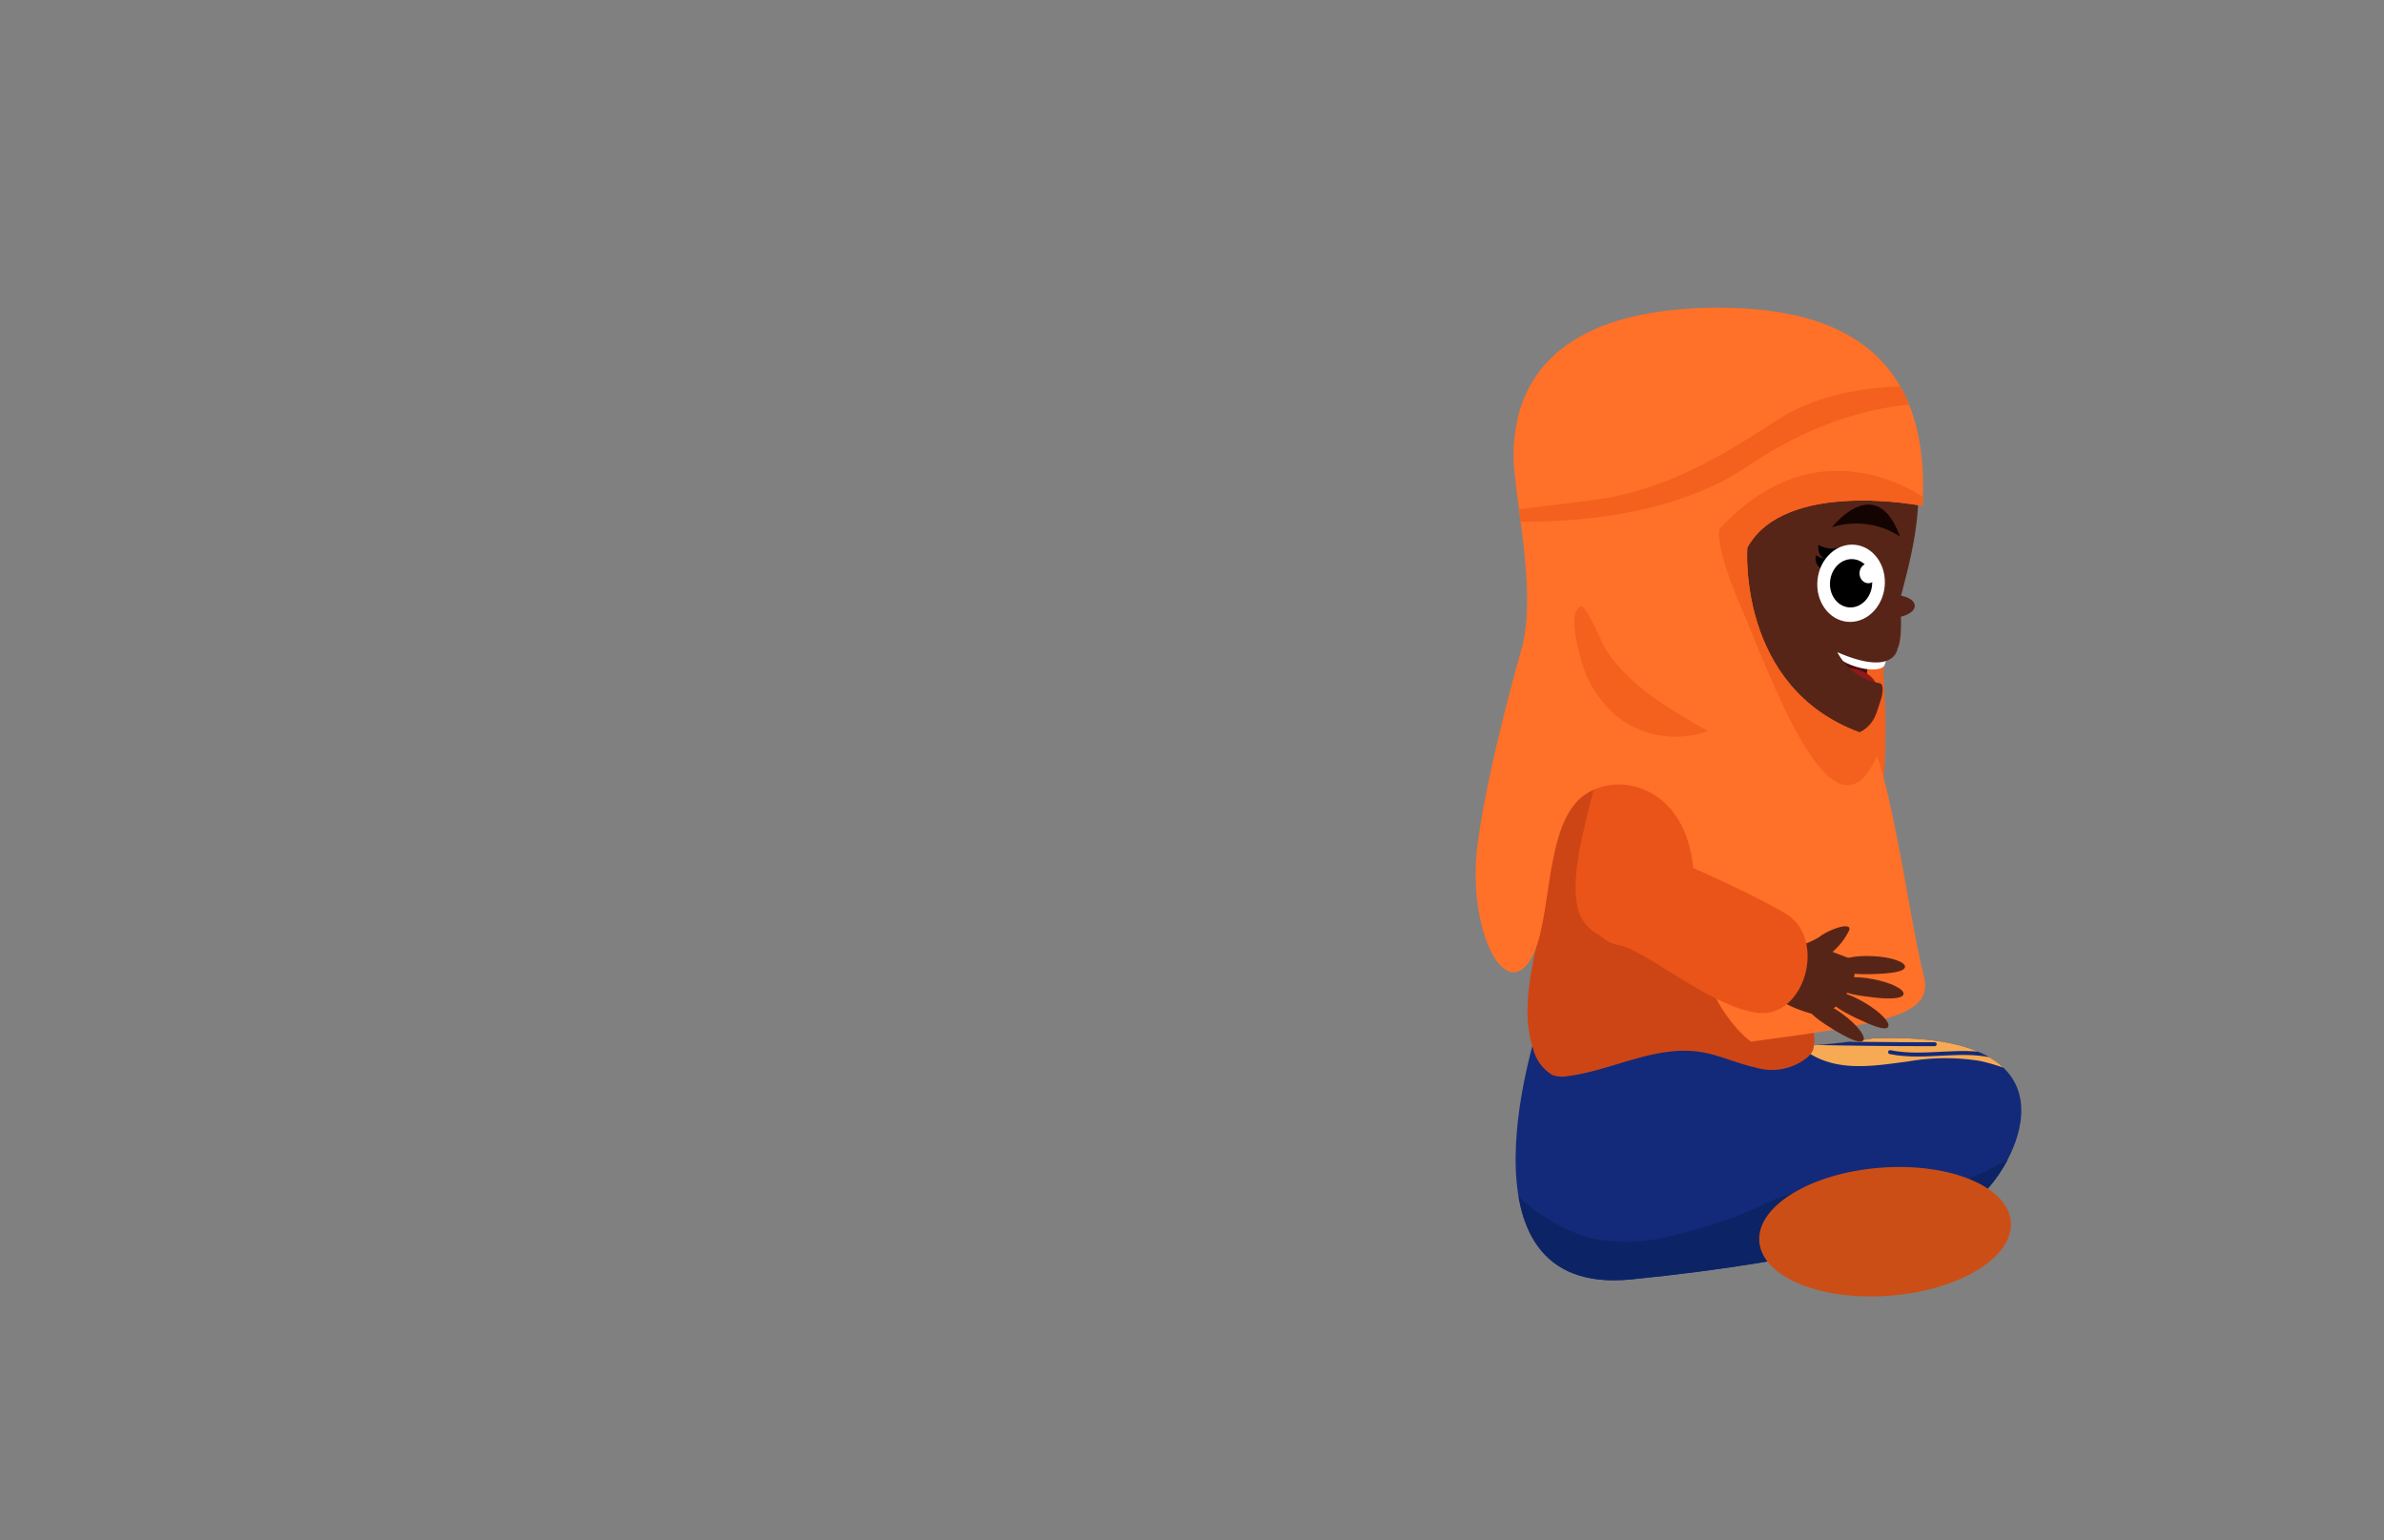<svg id="Layer_1" data-name="Layer 1" xmlns="http://www.w3.org/2000/svg" xmlns:xlink="http://www.w3.org/1999/xlink" viewBox="0 0 260 168"><rect x="0" y="0" width="260" height="168" fill="#808080" stroke="none"/><defs><style>.cls-1{fill:#132a7a;}.cls-2{fill:#ff7029;}.cls-3{clip-path:url(#clip-path);}.cls-4{fill:#0c2466;}.cls-5{fill:#f7aa54;}.cls-6{fill:none;stroke:#132a7a;stroke-linecap:round;stroke-linejoin:round;stroke-width:0.43px;}.cls-7{fill:#ce4515;}.cls-8{fill:#ea5418;}.cls-9{fill:#f4601e;}.cls-10{fill:#460f0b;}.cls-11{fill:#931818;}.cls-12{fill:#fff;}.cls-13{fill:#572517;}.cls-14{fill:#130402;}.cls-15{fill:#572417;}.cls-16{clip-path:url(#clip-path-2);}.cls-17{fill:#cc4e17;}</style><clipPath id="clip-path"><path class="cls-1" d="M167.93,111.36s-10.34,30.19,9.94,28.18,34.5-5.79,38.31-9.29,11.34-17.86-11.88-17C204.3,113.29,182.38,116.8,167.93,111.36Z"/></clipPath><clipPath id="clip-path-2"><path class="cls-2" d="M166.08,70.3c1.54-7-1.26-17-1-21.5s2-15.24,22.43-15.24c15.38,0,23,6.88,22.17,21.62,0,0-15-3-19.12,4.56,0,0-1.13,15.24,12.28,20.15,0,0,1.32-1.59,3.53,8.91,1.64,7.83,2.39,13.5,3.45,17.68s-3.77,5.12-18.87,7.13c0,0-6.64-4.63-6.23-16.56s-9.49-13.66-13-9.33-2.42,14.34-5.26,17.58-6.5-4.6-5.28-13.52S166.08,70.3,166.08,70.3Z"/></clipPath></defs><ellipse class="cls-1" cx="182.45" cy="117.4" rx="13.98" ry="4.7"/><path class="cls-1" d="M167.93,111.36s-10.34,30.19,9.94,28.18,34.5-5.79,38.31-9.29,11.34-17.86-11.88-17C204.3,113.29,182.38,116.8,167.93,111.36Z"/><g class="cls-3"><path class="cls-4" d="M163.29,125.36c-.09,3.1,2.47,5.63,5.09,7.31a17.25,17.25,0,0,0,5.28,2.39,19.94,19.94,0,0,0,9.17-.42,50.58,50.58,0,0,0,9.29-3.15,16.14,16.14,0,0,1,4.85-1.67c2.19-.23,4.34.58,6.53.82,5.54.61,12.94-2.33,17.55-5.46,1.63,2-.63,4.79-1,7.38a14.05,14.05,0,0,1-2,6.18c-1.47,2.15-3.87,3.46-6.26,4.46-9.05,3.81-19.09,4.36-28.9,4.68-8.45.27-17,.38-25.21-1.78a3.91,3.91,0,0,1-2.13-1.1,3.49,3.49,0,0,1-.64-1.78,12.43,12.43,0,0,1,1.23-7.22c1.7-3.32,4.94-6,5.15-9.76"/><path class="cls-5" d="M198.43,115.47c3,1.32,6.46.72,9.71.29a23.79,23.79,0,0,1,7.67-.07c4.07.8,7.81,3.43,11.95,3.19a7.33,7.33,0,0,0,.31-4,12,12,0,0,0-9.14-9.52c-2.7-.56-5.49-.16-8.24.08-3.91.34-7.85.36-11.74.94-2,.3-5.62.88-5.13,3.62A8.07,8.07,0,0,0,198.43,115.47Z"/><path class="cls-6" d="M218.13,115.39c-3.82-1.26-8.06.17-12-.64"/><path class="cls-6" d="M211,113.89q-7.35,0-14.68-.17"/></g><path class="cls-7" d="M197.52,111.62a4.68,4.68,0,0,1,.23,2.84,2.07,2.07,0,0,1-.6.83,6.13,6.13,0,0,1-5.71,1.13c-2-.43-3.9-1.34-5.87-1.67-5-.83-9.71,2-14.63,2.62a3.1,3.1,0,0,1-1.65-.13,4.68,4.68,0,0,1-2.09-2.85c-1.17-3.52-.43-7.54.33-11.13,1-4.79.39-10.55,1.41-15.34.34-1.61.08-4,.76-5.41,1.15-2.3,5.33-1.75,7.26-2.45a14.61,14.61,0,0,1,9.4-.18,9,9,0,0,1,5.73,4.64c1.07,2.27.38,4.08.61,6.52C193.33,97.87,195.6,105.25,197.52,111.62Z"/><path class="cls-8" d="M186.58,82s-1,10.64-2.28,16.33-11.15,6-12.27.55,3.08-15,2.66-18.23,2.73-6.23,7.56-5.93S186.58,82,186.58,82Z"/><path class="cls-9" d="M205.38,73.17s1,11.74-1,17.84-23.22-9.86-23.22-9.86V75.46Z"/><path class="cls-9" d="M206.39,58.66s.66,18.24-5.22,26.18L179.22,74.06l6.71-18.88Z"/><path class="cls-10" d="M204.18,71.42s-1.08,2.2-.31,3.25c0,0-4.34-1.42-4.14-3.54Z"/><ellipse class="cls-11" cx="201.96" cy="74.67" rx="1.74" ry="2.76" transform="translate(86.98 256.72) rotate(-78.02)"/><path class="cls-12" d="M200,70.88c-.17.56.93,1.39,2.46,1.85s2.85.35,3.07-.19c.83-2-.93-1.38-2.46-1.84S200.2,70.32,200,70.88Z"/><path class="cls-13" d="M206.39,42.14c4.89,9.37,2.29,17.5.81,23.34,0,0,.41,4-.26,5.28,0,0-.33,3.09-6.56.37a6.55,6.55,0,0,0,4.69,3.4s.64.2-.11,2.3-.66,5.53-17.88,3.89C176.74,79.73,170.71,70,169.76,67s-2.39-17.82,3.91-28.08"/><path class="cls-14" d="M207.21,58.51a8.76,8.76,0,0,0-7.42-1S204.6,51.32,207.21,58.51Z"/><ellipse class="cls-15" cx="206.39" cy="66.14" rx="2.43" ry="1.24" transform="translate(-1.96 6.47) rotate(-1.79)"/><path d="M200.69,59.68a2.85,2.85,0,0,1-2.36-.25s-.23,1.21.79,1.52Z"/><path d="M200.39,60.81a2.85,2.85,0,0,1-2.36-.25s-.23,1.2.79,1.51Z"/><ellipse class="cls-12" cx="201.9" cy="63.62" rx="4.22" ry="3.68" transform="translate(117.3 257.67) rotate(-83.94)"/><ellipse cx="201.9" cy="63.62" rx="2.64" ry="2.3" transform="translate(117.3 257.67) rotate(-83.94)"/><ellipse class="cls-12" cx="203.76" cy="62.53" rx="0.96" ry="1.08"/><path class="cls-2" d="M166.08,70.3c1.54-7-1.26-17-1-21.5s2-15.24,22.43-15.24c15.38,0,23,6.88,22.17,21.62,0,0-15-3-19.12,4.56,0,0-1.13,15.24,12.28,20.15,0,0,1.32-1.59,3.53,8.91,1.64,7.83,2.39,13.5,3.45,17.68s-3.77,5.12-18.87,7.13c0,0-6.64-4.63-6.23-16.56s-9.49-13.66-13-9.33-2.42,14.34-5.26,17.58-6.5-4.6-5.28-13.52S166.08,70.3,166.08,70.3Z"/><g class="cls-16"><path class="cls-9" d="M158.67,56.42s19.43,2.88,32-5.62,22.58-6.6,22.58-6.6l-3.22-2s-9.42-.84-16.24,3.63-12.7,7.82-20.39,8.76S158.67,56.42,158.67,56.42Z"/><path class="cls-9" d="M187.53,57.7s-.62,1.66,2.46,8.79,9.67,25.92,14.41,16.6,6.75-27.91,6.75-27.91S199.16,45.08,187.53,57.7Z"/></g><path class="cls-9" d="M175.26,71.05c2.65,3.91,6.92,6.36,11,8.68a10.32,10.32,0,0,1-9.91-1.6,12.19,12.19,0,0,1-3.94-6.28c-.26-.95-1.44-5.19,0-5.7C173,65.94,174.72,70.26,175.26,71.05Z"/><ellipse class="cls-17" cx="205.58" cy="134.36" rx="13.76" ry="7" transform="translate(-9.84 16.41) rotate(-4.47)"/><path class="cls-13" d="M195,103.41a9.1,9.1,0,0,0,3.39-1.2c1-.81,3.58-1.75,3.29-.76a7.47,7.47,0,0,1-1.82,2.37l2.17.82s.88,1.45-.6,3.67a5.18,5.18,0,0,1-3.05,2.46s-4.23-.92-5.13-2.64S193.21,103.37,195,103.41Z"/><path class="cls-13" d="M204.16,106.24c-3.82.1-3.54-.62-3.51-1.16s1.64-.9,3.61-.8,3.53.62,3.5,1.17S206.12,106.19,204.16,106.24Z"/><path class="cls-13" d="M203.91,108.73c-3.79-.43-3.41-1.1-3.31-1.64s1.75-.67,3.68-.3,3.42,1.1,3.32,1.64S205.87,109,203.91,108.73Z"/><path class="cls-13" d="M202.35,111c-3.43-1.67-2.85-2.18-2.57-2.65s1.87,0,3.57,1,2.85,2.18,2.57,2.65S204.12,111.84,202.35,111Z"/><path class="cls-13" d="M199.75,112.16c-3.24-2-2.61-2.46-2.29-2.9s1.87.15,3.46,1.31,2.61,2.46,2.29,2.9S201.43,113.2,199.75,112.16Z"/><path class="cls-8" d="M181.06,93.08s9,3.81,13.63,6.53,2.16,11.41-2.92,10.86-12.27-6.86-15.19-7.38S171.9,99,173.5,94.84,181.06,93.08,181.06,93.08Z"/></svg>